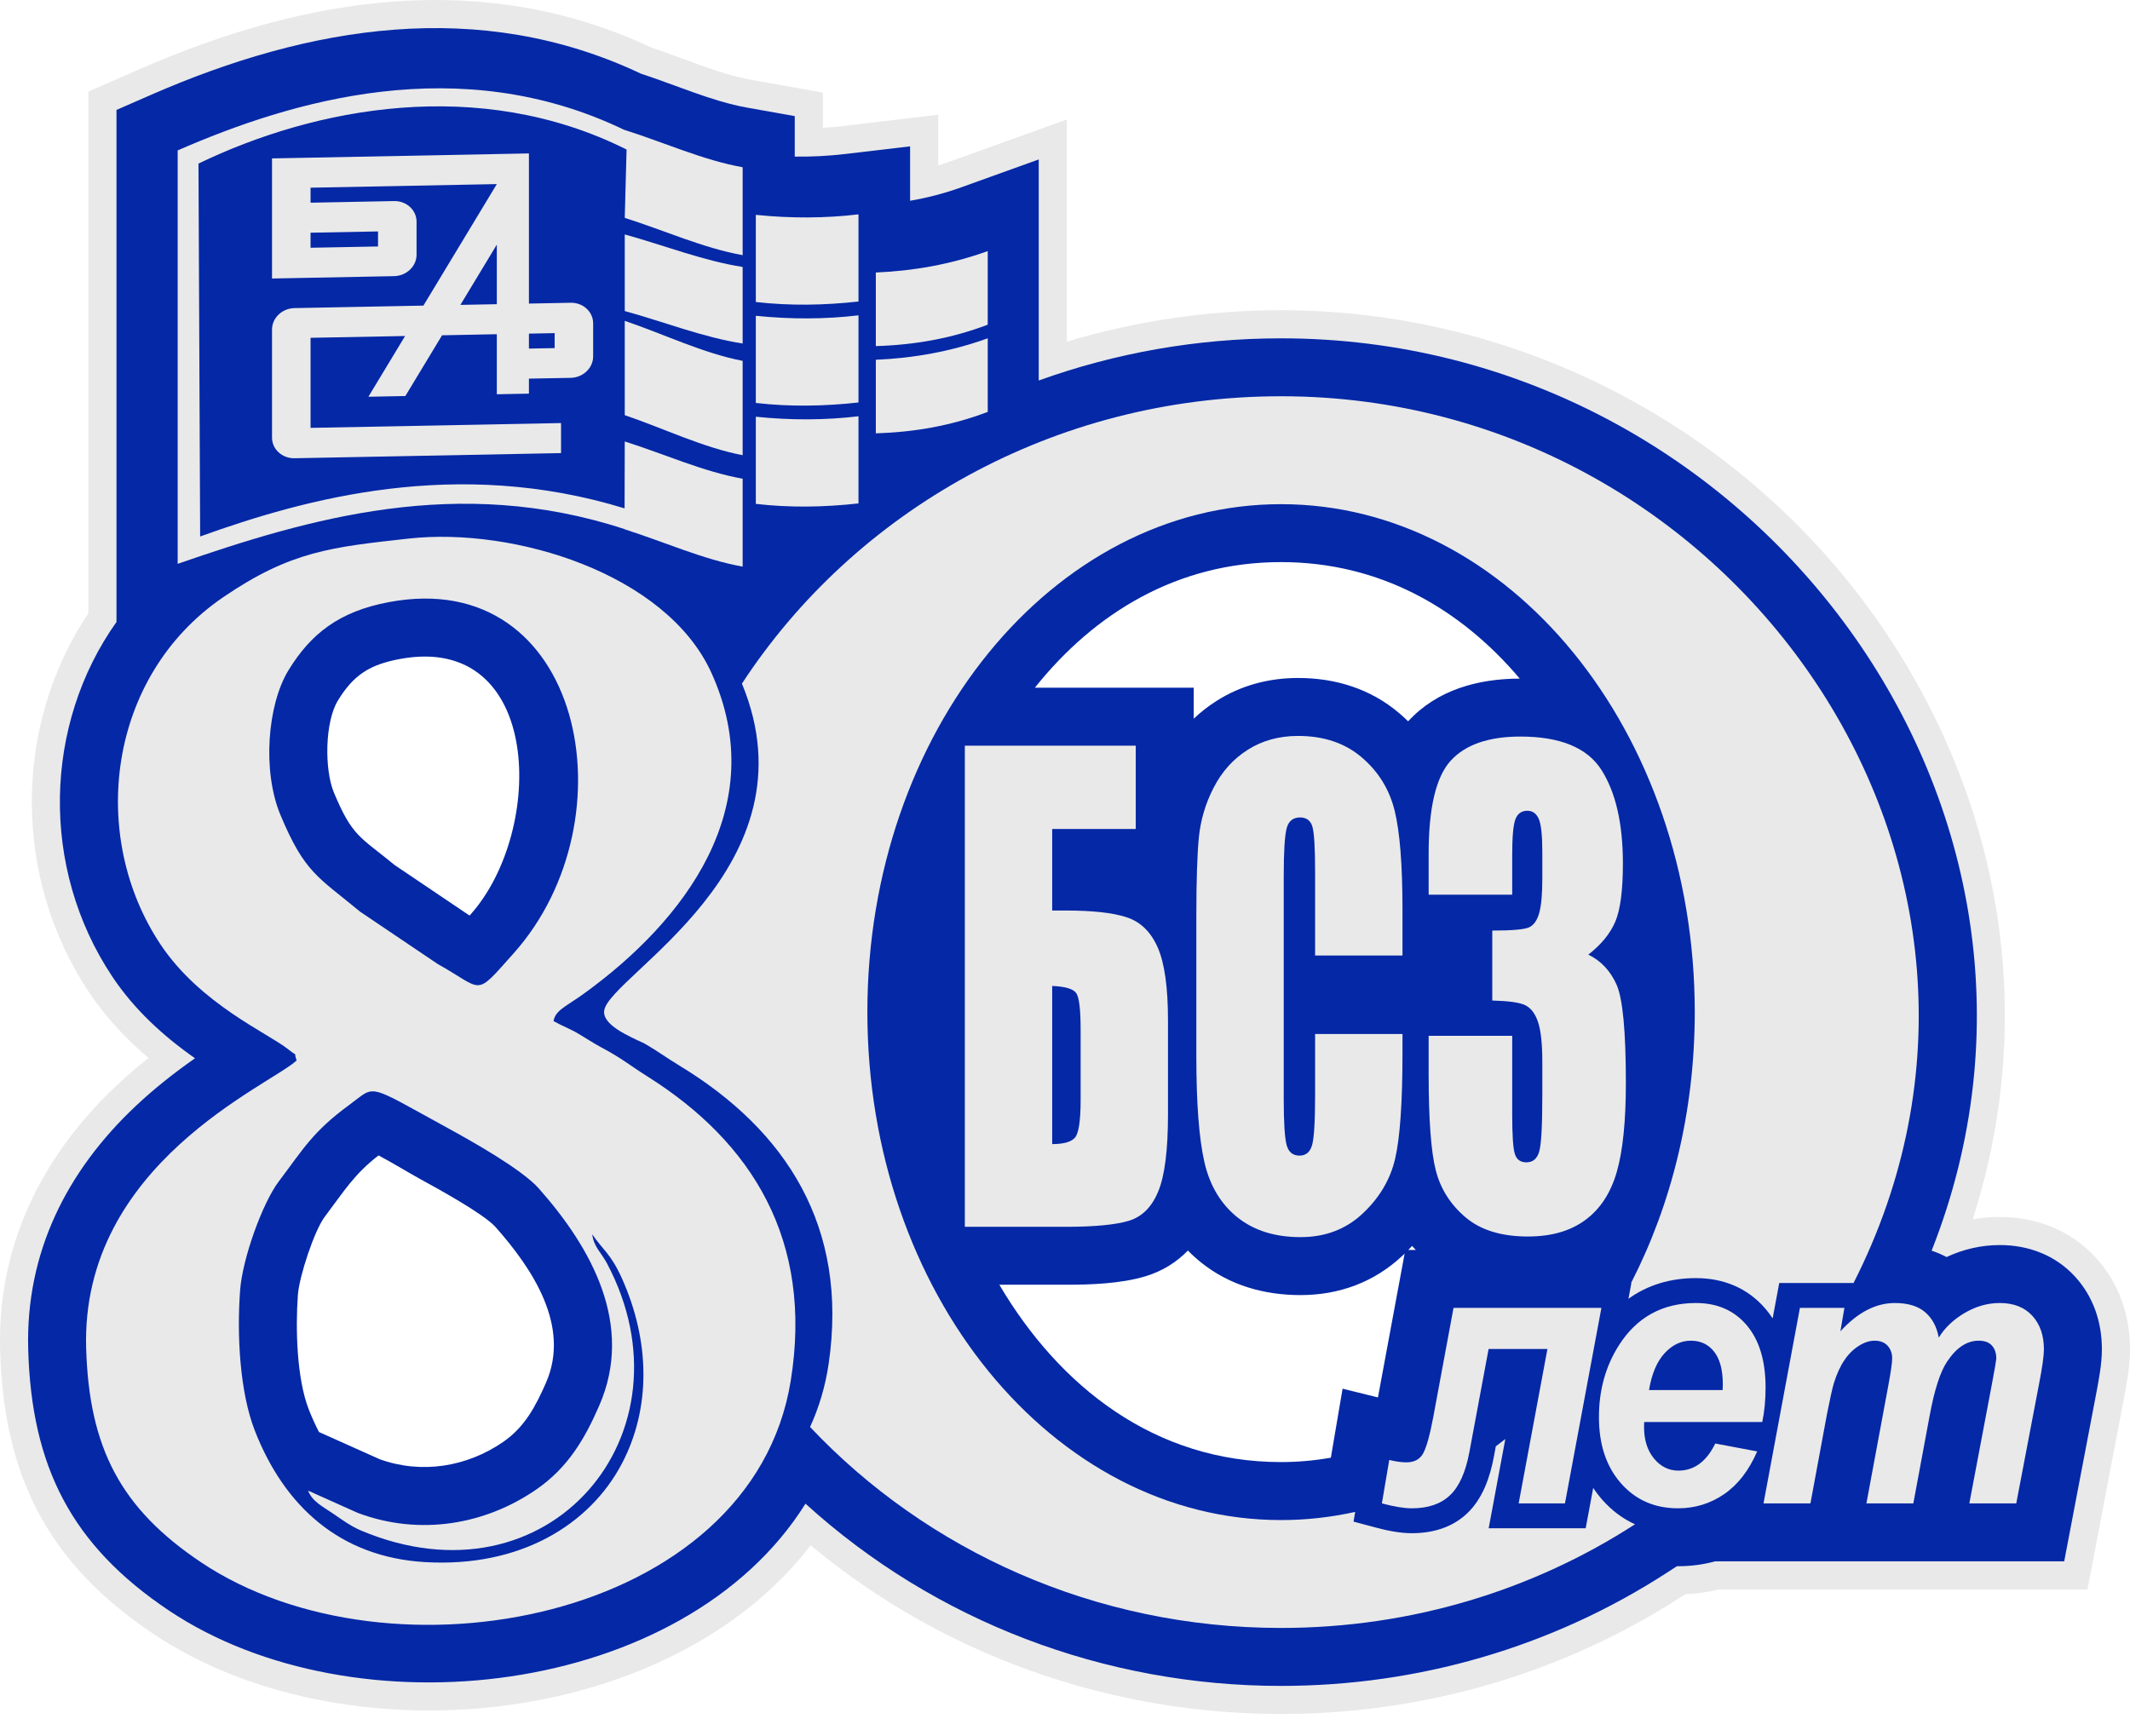 <svg width="65" height="53" viewBox="0 0 65 53" fill="none" xmlns="http://www.w3.org/2000/svg">
<path fill-rule="evenodd" clip-rule="evenodd" d="M60.199 37.22C60.471 37.17 60.747 37.145 61.026 37.145C62.147 37.145 63.193 37.554 63.956 38.387C64.666 39.163 65.003 40.15 65 41.195C64.999 41.715 64.9 42.234 64.803 42.743L63.702 48.515H52.45C52.117 48.597 51.776 48.645 51.433 48.659L51.321 48.731C47.674 51.09 43.434 52.316 39.094 52.316C33.845 52.316 28.761 50.515 24.739 47.169C20.373 52.832 10.41 53.71 4.674 49.867C1.462 47.716 0.113 45.055 0.004 41.218C-0.086 38.037 1.264 35.294 3.552 33.138C3.866 32.842 4.194 32.56 4.532 32.291C3.839 31.706 3.22 31.044 2.712 30.281C0.401 26.809 0.386 22.172 2.698 18.717V2.795L4.272 2.106C9.32 -0.1 14.729 -0.963 19.875 1.45C20.875 1.779 21.917 2.257 22.945 2.44L25.112 2.826V3.902C25.307 3.889 25.502 3.872 25.697 3.849L28.631 3.502V5.047C28.769 5.006 28.905 4.961 29.041 4.912L32.556 3.647V10.428C34.674 9.792 36.879 9.469 39.094 9.469C47.864 9.469 55.894 14.685 59.424 22.718C61.46 27.351 61.737 32.445 60.199 37.22V37.22ZM44.911 39.039C43.916 39.418 44.375 37.823 43.262 37.823C41.243 37.823 37.536 38.558 35.923 37.339C35.414 37.678 34.772 38.534 34.175 38.712C32.813 39.12 31.285 39.184 29.869 39.184L28.688 38.674C31.409 42.229 36.213 46.829 40.438 45.13C40.856 45.13 41.275 45.11 41.691 45.068L42.347 41.212L44.103 41.647L44.911 39.039ZM47.608 20.452C40.482 13.026 36.526 14.805 29.939 21.363L35.878 22.083V22.391C37.006 21.871 38.23 21.621 39.492 21.621C41.383 21.621 43.175 22.131 44.686 23.24C45.442 22.672 46.71 20.707 47.608 20.452V20.452ZM12.348 26.846L14.866 28.544C15.387 27.704 15.751 26.737 15.968 25.806C16.678 22.758 16.168 18.454 12.021 19.229C10.955 19.428 10.486 19.694 9.918 20.625C9.513 21.288 9.524 23.167 9.82 23.875C10.581 25.698 10.889 25.654 12.348 26.846ZM10.944 34.23C10.32 34.856 9.871 35.542 9.298 36.3C8.949 36.762 8.332 38.699 8.289 39.287C8.187 40.658 8.215 42.845 8.715 44.13C8.785 44.309 8.859 44.486 8.94 44.661L11.321 45.728C12.871 46.27 14.556 45.976 15.901 45.053C16.687 44.513 17.092 43.661 17.463 42.813C18.383 40.706 16.622 38.367 15.312 36.887C14.828 36.362 12.785 35.269 12.089 34.888C11.703 34.677 11.325 34.451 10.944 34.23V34.23Z" fill="#E9E9E9"/>
<path fill-rule="evenodd" clip-rule="evenodd" d="M27.773 6.128C28.301 6.037 28.82 5.903 29.33 5.719L31.698 4.867V11.614C34.039 10.771 36.541 10.327 39.093 10.327C53.562 10.327 64.249 24.754 58.946 38.174C59.103 38.226 59.256 38.291 59.402 38.369C59.911 38.131 60.457 38.003 61.026 38.003C61.906 38.003 62.723 38.312 63.323 38.966C63.886 39.582 64.144 40.363 64.142 41.193C64.141 41.642 64.044 42.141 63.96 42.582L62.992 47.657H52.34C51.976 47.756 51.597 47.806 51.208 47.806C51.196 47.806 51.184 47.806 51.172 47.806L50.855 48.012C47.346 50.281 43.269 51.459 39.093 51.459C33.712 51.459 28.536 49.494 24.581 45.897C20.867 51.824 10.8 52.94 5.15 49.155C2.174 47.161 0.962 44.758 0.861 41.194C0.777 38.247 2.028 35.752 4.139 33.762C4.706 33.228 5.315 32.747 5.951 32.302C4.971 31.615 4.092 30.807 3.425 29.806C1.216 26.488 1.334 22.11 3.555 18.984V3.355L4.615 2.892C9.438 0.784 14.626 -0.084 19.557 2.248C20.608 2.59 21.727 3.094 22.794 3.284L24.253 3.544V4.78C24.769 4.787 25.284 4.761 25.797 4.7L27.773 4.467V6.128ZM43.205 38.152C43.166 38.112 43.129 38.071 43.092 38.03C43.054 38.071 43.016 38.112 42.976 38.152H43.205ZM42.864 38.264C42.84 38.288 42.815 38.312 42.79 38.335C41.932 39.139 40.862 39.53 39.688 39.53C38.58 39.53 37.525 39.234 36.653 38.535C36.51 38.42 36.376 38.298 36.251 38.17C35.9 38.531 35.466 38.803 34.953 38.957C34.205 39.181 33.3 39.214 32.521 39.214H30.496C32.329 42.323 35.241 44.627 39.093 44.627C39.603 44.627 40.111 44.582 40.613 44.493L40.971 42.387L42.05 42.654L42.864 38.264ZM46.378 20.713C44.578 18.587 42.127 17.157 39.093 17.157C35.929 17.157 33.399 18.712 31.58 20.991H36.428V21.937C36.642 21.734 36.876 21.551 37.131 21.39C37.88 20.915 38.727 20.694 39.612 20.694C40.752 20.694 41.825 21.023 42.701 21.77C42.795 21.849 42.885 21.932 42.971 22.017C43.856 21.053 45.107 20.716 46.378 20.713ZM12.049 26.408L14.291 27.92C14.305 27.928 14.319 27.936 14.332 27.944C14.341 27.935 14.349 27.925 14.357 27.916C16.65 25.349 16.561 19.3 12.2 20.115C11.285 20.286 10.791 20.597 10.311 21.383C9.913 22.036 9.896 23.487 10.19 24.192C10.753 25.54 10.979 25.53 12.049 26.408ZM9.735 43.71L11.587 44.54C12.863 45 14.243 44.776 15.352 44.014C16.015 43.559 16.35 42.918 16.663 42.202C17.421 40.466 16.236 38.71 15.117 37.447C14.738 37.035 13.338 36.27 12.815 35.984C12.479 35.8 11.986 35.495 11.551 35.267C10.802 35.848 10.509 36.346 9.915 37.132C9.588 37.564 9.132 38.966 9.091 39.517C9.016 40.54 9.051 42.066 9.423 43.022C9.518 43.263 9.621 43.493 9.735 43.71Z" fill="#0428A6"/>
<path fill-rule="evenodd" clip-rule="evenodd" d="M39.093 12.095C52.976 12.095 62.987 26.509 56.564 39.161H54.296L54.095 40.241C54.031 40.144 53.961 40.049 53.884 39.958C53.336 39.313 52.595 39.012 51.754 39.012C50.964 39.012 50.271 39.226 49.694 39.644L49.784 39.161H49.774C51.005 36.768 51.718 33.933 51.718 30.893C51.718 22.33 46.066 15.389 39.093 15.389C32.121 15.389 26.469 22.33 26.469 30.893C26.469 39.455 32.121 46.397 39.093 46.397C39.865 46.397 40.621 46.311 41.355 46.148L41.305 46.444L41.974 46.623C42.329 46.718 42.715 46.798 43.084 46.798C43.711 46.798 44.312 46.63 44.775 46.19C45.246 45.741 45.471 45.087 45.588 44.462L45.646 44.147C45.744 44.074 45.841 43.999 45.937 43.923L45.429 46.648H48.389L48.619 45.415C48.701 45.54 48.793 45.661 48.895 45.777C49.187 46.108 49.523 46.357 49.894 46.526C46.805 48.524 43.09 49.69 39.093 49.69C33.399 49.69 28.277 47.325 24.72 43.556C24.993 42.96 25.187 42.316 25.288 41.623C25.901 37.426 23.971 34.495 20.746 32.533C20.303 32.264 20.064 32.079 19.669 31.852C19.164 31.616 18.369 31.277 18.439 30.839C18.611 29.774 24.959 26.467 22.641 20.866C26.086 15.596 32.166 12.095 39.093 12.095V12.095Z" fill="#E9E9E9"/>
<path fill-rule="evenodd" clip-rule="evenodd" d="M9.052 32.368C8.25 33.124 2.469 35.522 2.629 41.144C2.716 44.209 3.694 46.05 6.135 47.686C11.895 51.545 22.945 49.484 24.13 42.148C24.822 37.858 22.948 34.864 19.76 32.858C19.208 32.511 18.978 32.302 18.352 31.971C18.11 31.842 17.891 31.695 17.661 31.558C17.378 31.391 17.183 31.33 16.892 31.167C16.948 30.833 17.269 30.726 17.821 30.327C20.876 28.118 23.569 24.622 21.707 20.531C20.332 17.512 15.698 16.082 12.471 16.439C10.118 16.7 8.876 16.819 6.809 18.23C3.273 20.645 2.694 25.516 4.897 28.825C6.116 30.656 8.192 31.54 8.803 32.034C9.128 32.297 8.939 32.044 9.052 32.368V32.368ZM11.875 18.377C10.353 18.661 9.486 19.341 8.801 20.462C8.158 21.517 8.001 23.54 8.558 24.874C9.299 26.648 9.702 26.759 10.989 27.827L13.357 29.424C14.787 30.221 14.456 30.462 15.677 29.095C19.334 24.998 17.779 17.273 11.875 18.377V18.377ZM18.074 37.675C18.114 38.05 18.348 38.233 18.523 38.562C21.27 43.737 16.766 49.143 11.011 46.714C10.707 46.586 10.417 46.373 10.166 46.201C9.843 45.979 9.532 45.834 9.401 45.498L10.919 46.179C12.818 46.89 14.81 46.532 16.354 45.472C17.352 44.787 17.857 43.886 18.284 42.91C19.363 40.441 18.049 38.088 16.44 36.273C15.926 35.693 14.41 34.84 13.664 34.432C11.133 33.047 11.489 33.118 10.662 33.722C9.541 34.542 9.248 35.082 8.504 36.065C8.019 36.707 7.4 38.398 7.327 39.387C7.225 40.778 7.321 42.497 7.775 43.664C8.676 45.977 10.377 47.532 12.982 47.681C15.866 47.846 17.99 46.551 18.978 44.673C19.858 42.998 19.852 40.959 18.975 39.012C18.638 38.264 18.395 38.151 18.074 37.675H18.074Z" fill="#E9E9E9"/>
<path fill-rule="evenodd" clip-rule="evenodd" d="M35.643 34.011C35.643 35.103 35.544 35.889 35.345 36.366C35.149 36.845 34.847 37.142 34.446 37.263C34.042 37.384 33.402 37.446 32.522 37.446H29.443V22.76H34.659V25.304H32.109V27.792H32.522C33.341 27.792 33.965 27.86 34.385 27.999C34.806 28.138 35.121 28.445 35.33 28.921C35.539 29.394 35.643 30.14 35.643 31.155V34.011ZM32.977 33.569V31.446C32.977 30.827 32.934 30.453 32.847 30.32C32.761 30.186 32.515 30.112 32.109 30.094V34.921C32.448 34.921 32.677 34.859 32.795 34.735C32.916 34.611 32.977 34.221 32.977 33.569ZM42.799 29.165H40.132V26.616C40.132 25.873 40.104 25.412 40.048 25.226C39.992 25.044 39.867 24.951 39.675 24.951C39.459 24.951 39.321 25.062 39.263 25.285C39.205 25.511 39.175 25.994 39.175 26.736V33.55C39.175 34.265 39.205 34.729 39.263 34.949C39.321 35.165 39.453 35.273 39.656 35.273C39.852 35.273 39.981 35.165 40.042 34.945C40.102 34.729 40.132 34.215 40.132 33.407V31.56H42.799V32.133C42.799 33.655 42.723 34.735 42.574 35.369C42.426 36.007 42.093 36.564 41.582 37.043C41.069 37.523 40.439 37.761 39.688 37.761C38.909 37.761 38.266 37.56 37.759 37.155C37.255 36.749 36.918 36.189 36.754 35.471C36.59 34.754 36.508 33.677 36.508 32.238V27.949C36.508 26.891 36.534 26.099 36.584 25.57C36.635 25.041 36.784 24.53 37.037 24.041C37.287 23.552 37.634 23.166 38.079 22.884C38.523 22.603 39.034 22.463 39.612 22.463C40.396 22.463 41.043 22.68 41.554 23.116C42.063 23.549 42.398 24.091 42.559 24.741C42.719 25.39 42.799 26.399 42.799 27.77V29.165ZM48.47 29.138C48.856 29.326 49.143 29.633 49.333 30.056C49.521 30.483 49.616 31.483 49.616 33.055C49.616 34.221 49.523 35.128 49.338 35.772C49.152 36.415 48.833 36.904 48.378 37.238C47.922 37.575 47.34 37.742 46.628 37.742C45.821 37.742 45.185 37.548 44.725 37.158C44.264 36.768 43.959 36.288 43.815 35.722C43.67 35.159 43.597 34.175 43.597 32.776V31.616H46.147V34.005C46.147 34.642 46.173 35.047 46.227 35.218C46.279 35.391 46.397 35.478 46.578 35.478C46.777 35.478 46.908 35.369 46.971 35.15C47.034 34.933 47.066 34.364 47.066 33.445V32.427C47.066 31.863 47.023 31.452 46.934 31.192C46.846 30.932 46.714 30.762 46.542 30.681C46.369 30.598 46.035 30.552 45.539 30.539V28.404C46.145 28.404 46.518 28.37 46.663 28.305C46.805 28.237 46.908 28.095 46.971 27.869C47.034 27.646 47.066 27.297 47.066 26.82V26.006C47.066 25.493 47.029 25.155 46.956 24.991C46.88 24.827 46.766 24.747 46.611 24.747C46.432 24.747 46.311 24.834 46.246 25.004C46.179 25.177 46.147 25.542 46.147 26.105V27.309H43.597V26.059C43.597 24.657 43.821 23.713 44.268 23.221C44.715 22.73 45.424 22.482 46.397 22.482C47.614 22.482 48.44 22.822 48.874 23.506C49.307 24.19 49.525 25.14 49.525 26.353C49.525 27.176 49.448 27.77 49.292 28.135C49.135 28.5 48.861 28.834 48.47 29.138Z" fill="#E9E9E9"/>
<path fill-rule="evenodd" clip-rule="evenodd" d="M44.356 39.921H48.869L47.757 45.888H46.344L47.222 41.175H45.427L44.84 44.323C44.726 44.934 44.53 45.373 44.25 45.639C43.971 45.905 43.582 46.038 43.084 46.038C42.847 46.038 42.544 45.988 42.17 45.888L42.395 44.562C42.588 44.61 42.762 44.635 42.919 44.635C43.161 44.635 43.331 44.543 43.432 44.357C43.531 44.173 43.635 43.803 43.739 43.248L44.356 39.921ZM53.778 43.405H50.175C50.172 43.468 50.17 43.518 50.17 43.552C50.17 43.953 50.273 44.275 50.475 44.52C50.678 44.765 50.927 44.888 51.219 44.888C51.7 44.888 52.075 44.612 52.344 44.06L53.623 44.302C53.372 44.88 53.038 45.313 52.619 45.603C52.199 45.892 51.73 46.038 51.209 46.038C50.494 46.038 49.913 45.783 49.466 45.275C49.018 44.765 48.794 44.093 48.794 43.254C48.794 42.435 48.995 41.707 49.4 41.067C49.949 40.203 50.735 39.772 51.754 39.772C52.404 39.772 52.92 39.998 53.304 40.45C53.687 40.902 53.879 41.537 53.879 42.351C53.879 42.742 53.844 43.093 53.778 43.405V43.405ZM52.569 42.428C52.573 42.355 52.574 42.301 52.574 42.263C52.574 41.816 52.486 41.481 52.308 41.257C52.133 41.033 51.896 40.922 51.597 40.922C51.301 40.922 51.035 41.048 50.799 41.303C50.564 41.556 50.406 41.931 50.322 42.428H52.569ZM54.927 39.921H56.285L56.162 40.636C56.689 40.059 57.243 39.772 57.822 39.772C58.223 39.772 58.532 39.866 58.748 40.052C58.966 40.239 59.105 40.498 59.164 40.828C59.348 40.527 59.611 40.278 59.955 40.075C60.3 39.873 60.656 39.772 61.026 39.772C61.45 39.772 61.781 39.902 62.018 40.161C62.255 40.42 62.373 40.761 62.373 41.188C62.371 41.393 62.322 41.747 62.223 42.251L61.529 45.888H60.097L60.785 42.251C60.871 41.795 60.915 41.535 60.92 41.473C60.92 41.303 60.876 41.169 60.785 41.069C60.697 40.971 60.562 40.922 60.383 40.922C60.023 40.922 59.701 41.134 59.418 41.562C59.212 41.866 59.036 42.408 58.891 43.184L58.388 45.888H56.956L57.628 42.272C57.705 41.857 57.742 41.586 57.742 41.462C57.742 41.305 57.694 41.175 57.601 41.073C57.505 40.971 57.374 40.922 57.207 40.922C57.05 40.922 56.888 40.975 56.723 41.081C56.556 41.186 56.409 41.33 56.285 41.516C56.158 41.7 56.051 41.937 55.961 42.226C55.92 42.362 55.85 42.669 55.756 43.146L55.248 45.888H53.816L54.927 39.921Z" fill="#E9E9E9"/>
<path fill-rule="evenodd" clip-rule="evenodd" d="M22.663 8.148V10.485C21.464 10.3 20.264 9.824 19.065 9.494V7.156C20.264 7.487 21.464 7.962 22.663 8.148Z" fill="#E9E9E9"/>
<path fill-rule="evenodd" clip-rule="evenodd" d="M22.663 11.014V13.894C21.464 13.666 20.264 13.08 19.065 12.672V9.793C20.264 10.2 21.464 10.786 22.663 11.014V11.014Z" fill="#E9E9E9"/>
<path fill-rule="evenodd" clip-rule="evenodd" d="M22.663 14.613V17.295C21.464 17.082 20.264 16.536 19.065 16.157V16.152C13.977 14.481 9.42 15.827 5.422 17.21V4.591C8.886 3.077 14.021 1.531 19.065 3.971V3.967C20.264 4.347 21.464 4.892 22.663 5.105V7.788C21.464 7.575 20.264 7.029 19.065 6.65L19.121 4.564C14.623 2.31 9.605 3.279 6.057 4.993L6.108 16.375C9.343 15.209 13.95 13.948 19.06 15.517L19.065 13.475C20.264 13.854 21.464 14.399 22.663 14.612V14.613Z" fill="#E9E9E9"/>
<path fill-rule="evenodd" clip-rule="evenodd" d="M26.727 8.318C27.866 8.269 29.003 8.074 30.142 7.664V9.91C29.024 10.337 27.883 10.53 26.727 10.564V8.318Z" fill="#E9E9E9"/>
<path fill-rule="evenodd" clip-rule="evenodd" d="M26.727 10.981C27.866 10.932 29.003 10.736 30.142 10.326V12.572C29.024 12.999 27.883 13.193 26.727 13.226V10.981Z" fill="#E9E9E9"/>
<path fill-rule="evenodd" clip-rule="evenodd" d="M23.065 6.558C24.14 6.668 25.185 6.663 26.198 6.543V9.203C25.154 9.319 24.109 9.338 23.065 9.218V6.558Z" fill="#E9E9E9"/>
<path fill-rule="evenodd" clip-rule="evenodd" d="M23.065 9.639C24.14 9.749 25.185 9.745 26.198 9.625V12.285C25.154 12.4 24.109 12.42 23.065 12.299V9.639Z" fill="#E9E9E9"/>
<path fill-rule="evenodd" clip-rule="evenodd" d="M23.065 12.72C24.14 12.831 25.185 12.826 26.198 12.706V15.366C25.154 15.482 24.109 15.501 23.065 15.38V12.72Z" fill="#E9E9E9"/>
<path fill-rule="evenodd" clip-rule="evenodd" d="M17.415 9.241L16.141 9.266V4.683L8.301 4.835V8.501L12.026 8.429C12.404 8.421 12.712 8.129 12.712 7.775V6.766C12.712 6.412 12.404 6.13 12.026 6.137L9.477 6.187V5.729L15.161 5.619L12.921 9.328L8.988 9.404C8.989 9.404 8.988 9.404 8.988 9.404C8.609 9.411 8.301 9.705 8.301 10.059C8.301 10.059 8.301 10.059 8.301 10.06V13.358C8.301 13.357 8.301 13.358 8.301 13.358C8.301 13.712 8.609 13.994 8.988 13.987L8.989 13.987L17.121 13.83V12.913L9.477 13.06V10.311L12.362 10.256L11.242 12.11L12.37 12.088L13.49 10.234L15.161 10.201V12.034L16.141 12.015V11.557L17.415 11.533C17.794 11.525 18.101 11.232 18.101 10.877V9.87C18.101 9.516 17.794 9.234 17.415 9.241L17.415 9.241ZM16.141 10.183V10.64L16.926 10.625V10.168L16.141 10.183ZM15.161 7.467L14.05 9.306L15.161 9.285V7.467ZM11.536 7.523L9.477 7.562V7.103L11.536 7.064V7.523Z" fill="#E9E9E9"/>
</svg>
